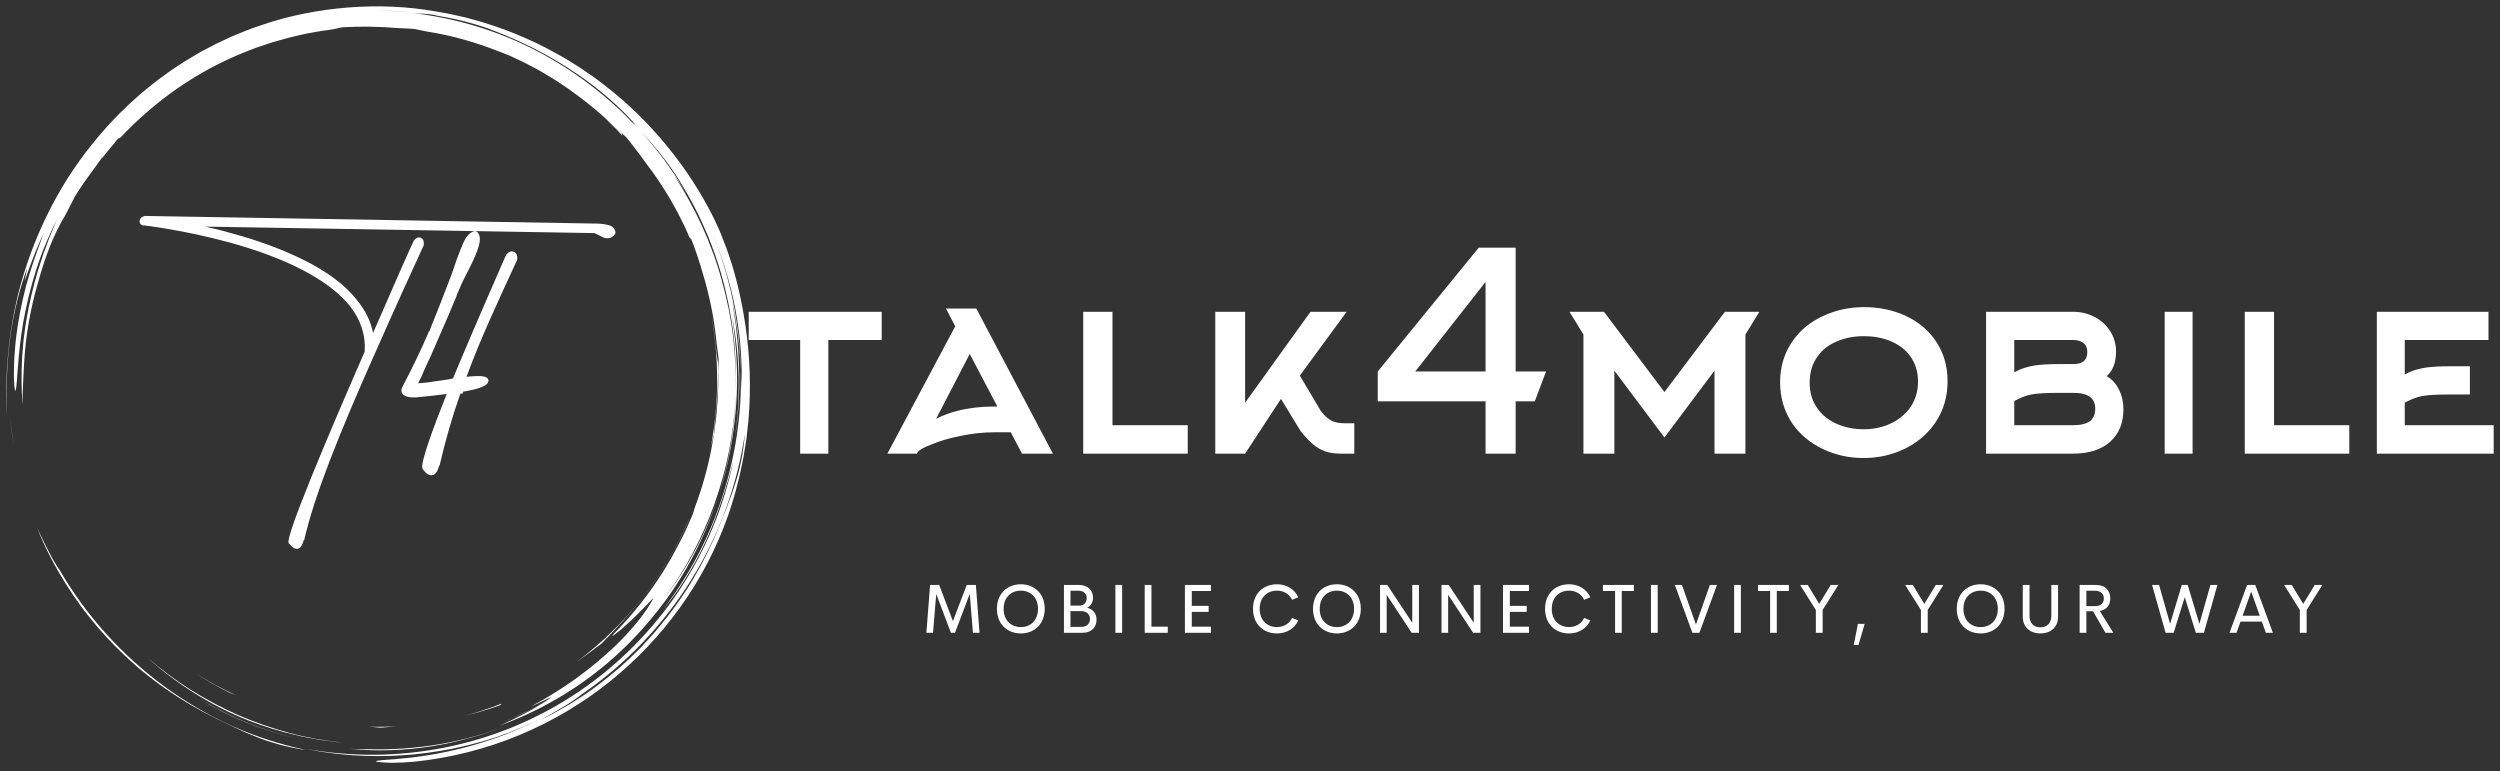 <svg width="175" height="54" viewBox="0 0 175 54" fill="none" xmlns="http://www.w3.org/2000/svg">
<rect x="0" y="0" width="175" height="54" fill="#333333" stroke="none"/>
<path d="M6.781 43.835C7.3 44.444 7.847 45.029 8.421 45.586C10.356 47.492 12.663 49.093 15.138 50.305C16.05 50.732 16.891 51.175 17.876 51.556C18.122 51.651 18.374 51.752 18.638 51.843C18.905 51.928 19.181 52.013 19.471 52.096C19.758 52.186 20.064 52.25 20.385 52.316C20.705 52.381 21.038 52.455 21.396 52.491C19.622 52.117 17.893 51.555 16.238 50.814C14.573 50.062 12.99 49.138 11.517 48.058C8.565 45.894 6.041 43.115 4.197 39.939C4.121 39.844 4.005 39.664 3.867 39.433L3.644 39.056L3.419 38.621C3.27 38.32 3.098 38.014 2.966 37.718C2.848 37.459 2.724 37.202 2.595 36.948C3.168 38.377 3.83 39.626 4.57 40.815C4.911 41.359 5.273 41.892 5.653 42.41C5.599 42.337 5.543 42.267 5.49 42.194C5.897 42.756 6.327 43.301 6.777 43.83L6.781 43.835ZM0.815 30.142L0.68 29.057C0.752 29.719 0.835 30.459 0.987 31.2L0.895 30.674C0.862 30.498 0.835 30.32 0.815 30.142ZM24.452 52.414C26.314 52.603 28.266 52.547 30.177 52.244C32.091 51.942 33.962 51.407 35.701 50.718C32.497 51.979 29.097 52.54 25.771 52.446C25.326 52.439 24.887 52.446 24.452 52.414Z" fill="white"/>
<path d="M13.432 48.604L13.36 48.558C13.384 48.573 13.408 48.589 13.432 48.604ZM16.133 50.093C17.666 50.807 19.273 51.353 20.924 51.722C18.213 51.103 15.662 50.011 13.432 48.604C14.288 49.149 15.188 49.654 16.133 50.093ZM49.968 30.437C49.995 29.994 50.051 29.53 50.065 29.309C50.231 27.889 50.28 26.676 50.273 25.46C50.242 25.241 50.154 24.83 50.119 24.363C50.077 23.894 50.014 23.436 49.96 22.984C49.88 22.535 49.81 22.091 49.721 21.656C50.358 24.91 50.347 28.175 49.762 31.257C49.826 30.982 49.895 30.709 49.968 30.437Z" fill="white"/>
<path d="M0.69 23.824C0.927 21.892 1.432 20.009 1.913 18.754L1.718 19.672C1.838 19.403 2.032 18.778 2.297 18.116L2.488 17.611L2.698 17.122C2.838 16.805 2.956 16.505 3.08 16.275C2.995 16.491 2.913 16.724 2.815 16.957C2.718 17.192 2.61 17.43 2.507 17.669L2.93 16.714C2.503 17.786 2.135 18.881 1.828 19.993C1.511 21.212 1.26 22.492 1.125 23.642C1.086 23.929 1.073 24.209 1.047 24.476C1.028 24.744 0.996 24.998 0.993 25.239C0.982 25.721 0.965 26.142 0.974 26.479C1.003 27.154 1.043 27.49 1.102 27.302C1.217 26.929 1.215 25.009 1.616 22.607C1.831 21.409 2.139 20.096 2.557 18.809C2.972 17.521 3.516 16.273 4.079 15.171L3.913 15.533L3.761 15.905L3.448 16.659L3.162 17.438L3.016 17.83C2.973 17.963 2.93 18.097 2.887 18.232C2.518 19.298 2.242 20.421 2.001 21.552L1.845 22.407C1.787 22.691 1.763 22.98 1.72 23.266C1.631 23.837 1.599 24.413 1.549 24.982C1.494 26.123 1.482 27.25 1.586 28.328C1.582 28.072 1.577 27.844 1.581 27.624L1.613 26.965C1.627 26.738 1.624 26.498 1.645 26.222C1.665 25.947 1.683 25.637 1.698 25.27C1.808 23.419 2.138 21.587 2.652 19.814C3.142 18.034 3.719 16.466 4.58 15.045L4.804 14.618C4.955 14.331 5.082 14.048 5.242 13.76C5.425 13.443 5.6 13.206 5.741 12.989C5.887 12.774 6.011 12.586 6.152 12.403L7.182 10.979C7.203 10.977 7.176 11.031 7.126 11.112C7.296 10.87 7.479 10.637 7.675 10.415C7.886 10.169 8.091 9.91 8.265 9.695C8.306 9.693 8.345 9.692 8.439 9.625C10.859 7.049 13.838 4.95 17.194 3.627L17.941 3.336L18.696 3.084L19.072 2.959L19.452 2.853L20.211 2.642C20.644 2.537 21.084 2.431 21.532 2.336L22.213 2.217C22.443 2.177 22.673 2.133 22.909 2.111C23.377 2.055 23.785 1.936 24.006 1.907C25.228 1.837 26.448 1.851 27.881 1.967C27.992 1.969 28.165 1.979 28.365 1.99C28.566 2.002 28.795 2.007 29.018 2.028C29.279 2.087 29.557 2.145 29.849 2.202C31.631 2.478 33.354 2.973 34.994 3.631L34.992 3.623L35.62 3.873L36.26 4.17C36.7 4.361 37.13 4.606 37.575 4.837C37.799 4.951 38.01 5.09 38.23 5.216C38.445 5.349 38.671 5.466 38.879 5.612C39.301 5.892 39.728 6.161 40.123 6.461C40.758 6.92 41.375 7.405 41.969 7.916C41.982 7.928 41.996 7.939 42.009 7.95L42.02 7.961L42.428 8.331L42.818 8.721L43.209 9.111C43.338 9.241 43.458 9.381 43.583 9.516C43.522 9.418 43.524 9.379 43.527 9.34C43.334 9.155 43.106 8.936 42.88 8.721C43.256 9.063 43.584 9.373 43.853 9.625C43.957 9.758 44.071 9.889 44.178 10.031L44.51 10.47L44.863 10.926L45.214 11.416C45.837 12.211 46.386 13.062 46.909 13.928C47.15 14.373 47.417 14.805 47.632 15.265L47.972 15.948L48.277 16.647C48.365 16.796 48.331 16.653 48.342 16.628C48.684 17.457 48.96 18.32 49.21 19.189C49.687 20.76 50.006 22.375 50.163 24.009C50.226 24.395 50.253 24.785 50.309 25.172L50.274 25.991C50.274 26.3 50.29 26.609 50.277 26.918L50.241 27.849C50.237 28.059 50.207 28.289 50.189 28.538C50.166 28.787 50.153 29.055 50.117 29.338L50.002 30.232C49.965 30.545 49.894 30.867 49.839 31.204C49.566 32.682 49.162 34.133 48.633 35.539C48.565 35.771 48.513 35.956 48.467 36.059C48.291 36.479 48.104 36.886 47.923 37.287C47.721 37.677 47.536 38.068 47.328 38.437C46.687 39.654 45.943 40.814 45.104 41.904C45.01 42.027 44.922 42.152 44.828 42.267L44.549 42.605C44.364 42.823 44.199 43.041 44.024 43.231C43.674 43.609 43.38 43.96 43.104 44.224C42.789 44.554 42.817 44.57 43.035 44.411C43.189 44.297 43.339 44.179 43.486 44.057L44.079 43.521C44.296 43.332 44.504 43.118 44.705 42.916C44.903 42.713 45.101 42.528 45.254 42.361C45.562 42.027 45.764 41.821 45.721 41.913C45.224 42.849 44.318 44.005 42.995 45.283C42.319 45.907 41.56 46.584 40.661 47.238C40.223 47.58 39.736 47.892 39.239 48.234C38.726 48.549 38.202 48.893 37.629 49.199C36.374 49.883 38.57 48.786 38.629 48.775C38.418 48.942 38.196 49.096 37.964 49.235C37.551 49.455 37.141 49.682 36.712 49.871C36.462 49.986 36.216 50.111 35.963 50.218L35.199 50.532L35.603 50.373C36.429 50.045 37.201 49.658 37.898 49.275C37.636 49.434 37.35 49.617 37.036 49.782C36.699 49.957 36.351 50.147 36.002 50.317L34.987 50.789C38.616 49.47 41.95 47.287 44.59 44.441C45.911 43.022 47.09 41.464 48.051 39.778C49.018 38.095 49.795 36.311 50.37 34.457C49.487 37.238 48.111 39.792 46.458 41.952C49.464 37.89 51.257 32.909 51.494 27.772C51.494 28.055 51.466 28.337 51.447 28.619C51.424 28.901 51.413 29.184 51.38 29.466C51.308 30.027 51.256 30.592 51.148 31.148C50.974 32.269 50.69 33.369 50.37 34.457C51.003 32.491 51.381 30.418 51.53 28.333C51.685 26.246 51.555 24.147 51.234 22.113C51.786 24.807 51.878 27.86 51.407 30.878C51.738 28.932 51.822 26.926 51.695 24.937C51.666 24.177 51.577 23.423 51.503 22.724C51.398 22.031 51.318 21.391 51.216 20.873C51.62 22.784 51.779 24.415 51.857 25.952C51.782 22.598 51.088 19.199 49.725 16.007C50.469 17.741 51.08 19.606 51.453 21.523C51.828 23.439 51.984 25.398 51.895 27.284C51.891 27.063 51.9 26.843 51.887 26.621L51.857 25.952C51.938 28.99 51.47 32.002 50.543 34.834C50.078 36.25 49.504 37.626 48.809 38.935C48.115 40.242 47.313 41.489 46.413 42.664C47.441 41.462 48.526 39.764 49.392 37.899C50.254 36.029 50.894 34.008 51.334 32.242C50.687 35.413 49.402 38.541 47.537 41.336C45.678 44.132 43.242 46.59 40.423 48.477C37.609 50.37 34.415 51.68 31.138 52.327C29.51 52.651 27.856 52.82 26.197 52.834C24.568 52.843 22.942 52.7 21.339 52.41L22.18 52.569C22.461 52.623 22.745 52.652 23.027 52.694C23.591 52.785 24.162 52.819 24.73 52.871C25.87 52.935 27.016 52.957 28.158 52.87C29.302 52.809 30.439 52.638 31.57 52.43C32.132 52.302 32.7 52.197 33.254 52.034C33.532 51.956 33.813 51.888 34.09 51.801L34.916 51.533C34.499 51.662 34.06 51.834 33.59 51.959L33.002 52.133C34.236 51.803 35.444 51.383 36.615 50.873C37.151 50.64 37.678 50.387 38.196 50.116C37.225 50.631 36.224 51.087 35.198 51.48C33.242 52.211 31.208 52.717 29.138 52.987C28.827 53.037 28.544 53.052 28.29 53.079L27.611 53.146C27.211 53.178 26.916 53.192 26.709 53.215C26.296 53.256 26.237 53.294 26.402 53.326C26.566 53.358 26.953 53.383 27.429 53.396C27.904 53.393 28.468 53.368 28.98 53.321C34.127 52.793 38.854 50.771 42.641 47.744C46.431 44.716 49.334 40.694 50.952 36.131C51.053 35.866 51.131 35.593 51.216 35.322C51.298 35.05 51.388 34.781 51.462 34.506C51.6 33.955 51.762 33.41 51.868 32.849L52.041 32.013L52.177 31.17L52.245 30.748L52.293 30.323L52.388 29.473C52.584 27.201 52.506 24.904 52.161 22.651C51.976 21.375 51.652 19.861 51.233 18.513L50.912 17.537C50.8 17.227 50.681 16.934 50.575 16.66L50.419 16.263L50.26 15.907L49.985 15.312C49.108 13.532 48.006 11.833 46.716 10.254C45.428 8.673 43.947 7.21 42.278 5.936L41.651 5.459L40.999 5.009L40.673 4.783L40.337 4.571L39.66 4.149C38.738 3.616 37.794 3.102 36.798 2.676C35.813 2.228 34.782 1.865 33.733 1.54C33.202 1.394 32.675 1.232 32.131 1.12C31.86 1.062 31.591 0.991 31.318 0.942L30.494 0.796C28.524 0.449 26.475 0.366 24.428 0.52C22.382 0.678 20.327 1.067 18.357 1.738L17.62 1.994C17.373 2.077 17.136 2.185 16.893 2.279C16.653 2.38 16.408 2.467 16.172 2.578L15.464 2.907C15.225 3.012 14.995 3.133 14.765 3.256L14.075 3.619L13.402 4.014C13.179 4.146 12.953 4.275 12.739 4.422L12.088 4.85C11.87 4.99 11.667 5.152 11.456 5.302C11.248 5.457 11.033 5.601 10.833 5.765L10.229 6.251C10.025 6.41 9.833 6.581 9.641 6.753L9.064 7.266L8.512 7.803C8.329 7.982 8.143 8.159 7.972 8.35C6.565 9.833 5.328 11.452 4.316 13.165C3.324 14.845 2.512 16.625 1.891 18.475C0.667 22.093 0.316 25.762 0.479 29.077C0.444 27.712 0.438 25.756 0.69 23.824ZM40.18 49.153C41.03 48.603 41.849 48.006 42.632 47.364C41.837 48.019 41.021 48.624 40.18 49.153ZM51.432 33.952C51.349 34.204 51.278 34.453 51.186 34.691L50.918 35.398L50.788 35.748L50.644 36.092C50.548 36.325 50.455 36.558 50.365 36.793C49.847 38.084 49.231 39.334 48.522 40.531C47.817 41.728 46.999 42.85 46.125 43.903C45.694 44.435 45.224 44.928 44.762 45.421L44.039 46.128C43.803 46.365 43.543 46.577 43.297 46.801C43.092 46.98 42.884 47.155 42.675 47.328C43.451 46.69 44.189 46.006 44.884 45.28C43.878 46.324 42.784 47.278 41.614 48.133C41.324 48.336 41.044 48.552 40.742 48.743L39.834 49.322L38.874 49.868C38.548 50.049 38.203 50.211 37.858 50.387C38.105 50.241 38.355 50.101 38.609 49.965C38.894 49.806 39.194 49.619 39.487 49.447C39.782 49.279 40.05 49.094 40.273 48.939C40.495 48.785 40.67 48.656 40.761 48.574C40.631 48.662 40.499 48.746 40.367 48.832C40.509 48.739 40.649 48.644 40.789 48.548C40.783 48.554 40.771 48.565 40.761 48.574C43.819 46.483 46.425 43.735 48.378 40.603C50.339 37.473 51.615 33.943 52.144 30.353C52.029 31.793 51.766 32.943 51.432 33.952ZM47.207 12.095C48.049 13.367 48.777 14.712 49.382 16.114C49.452 16.267 49.518 16.423 49.583 16.58C50.972 19.983 51.603 23.634 51.511 27.231C51.534 26.041 51.455 24.852 51.324 23.672C51.175 22.313 50.899 20.97 50.533 19.656C49.817 17.022 48.652 14.525 47.174 12.248C47.31 12.436 47.453 12.639 47.601 12.855C47.76 13.078 47.908 13.308 48.046 13.545L47.867 13.234L47.675 12.932L47.289 12.328C47.027 11.93 46.742 11.545 46.468 11.154C46.171 10.781 45.889 10.395 45.58 10.031C45.346 9.764 45.122 9.488 44.885 9.225C45.722 10.108 46.508 11.056 47.207 12.095ZM27.551 0.768C27.962 0.79 28.373 0.83 28.784 0.861C29.121 0.889 29.456 0.939 29.788 0.977C29.888 0.981 29.993 0.988 30.125 1.003C30.257 1.021 30.414 1.055 30.62 1.102C32.15 1.357 33.547 1.741 34.538 2.138C36.44 2.858 38.209 3.755 39.815 4.79C41.42 5.823 42.861 6.999 44.081 8.282C44.642 8.893 44.478 8.759 44.169 8.463L44.634 8.957C44.428 8.752 44.225 8.543 44.017 8.342L43.373 7.757C43.529 7.894 43.909 8.223 44.169 8.463C42.101 6.352 39.685 4.599 37.069 3.309C34.451 2.02 31.632 1.224 28.814 0.906C29.267 0.957 29.489 0.968 29.7 0.973C29.397 0.938 29.092 0.889 28.784 0.861C28.37 0.834 27.957 0.797 27.547 0.777L26.327 0.748C26.731 0.748 27.14 0.759 27.551 0.768Z" fill="white"/>
<path d="M32.883 52.167L33.002 52.132C32.877 52.166 32.755 52.202 32.629 52.234C32.714 52.213 32.799 52.192 32.883 52.167ZM45.329 41.374C46.514 39.81 47.561 37.94 48.23 36.33L48.222 36.331C46.526 40.342 43.775 43.797 40.342 46.341C40.952 45.917 41.551 45.478 42.138 45.024C42.893 44.234 44.156 42.95 45.329 41.374ZM10.333 46.05C12.34 47.845 14.76 49.408 17.453 50.461C18.504 50.856 19.576 51.203 20.672 51.447C21.216 51.588 21.771 51.675 22.323 51.778C22.599 51.827 22.878 51.854 23.156 51.893C23.434 51.929 23.712 51.97 23.992 51.986C22.727 51.846 21.472 51.636 20.25 51.303C19.029 50.971 17.832 50.561 16.677 50.057C15.529 49.545 14.417 48.955 13.35 48.289C12.29 47.615 11.286 46.862 10.333 46.05ZM35.103 49.251L34.482 49.495L33.848 49.706C33.429 49.858 32.996 49.971 32.564 50.091C32.998 49.982 33.434 49.88 33.858 49.74L34.497 49.544L35.121 49.316C35.096 49.304 34.954 49.331 35.103 49.251ZM27.774 50.844C27.449 50.871 27.123 50.869 26.796 50.872C26.47 50.876 26.142 50.883 25.814 50.862L26.256 50.903C26.39 50.912 26.512 50.922 26.618 50.935C27.004 50.902 27.388 50.892 27.774 50.844ZM14.835 47.831C15.21 48.052 15.609 48.246 16.004 48.46C16.103 48.514 16.283 48.576 16.508 48.658C16.027 48.452 15.565 48.195 15.096 47.957C14.864 47.834 14.64 47.695 14.413 47.566C14.185 47.436 13.959 47.307 13.744 47.162L14.007 47.337L14.28 47.501L14.835 47.831Z" fill="white"/>
<path d="M43.045 16.13C43.099 16.236 43.099 16.343 43.019 16.423C42.965 16.503 42.859 16.584 42.752 16.637C42.539 16.717 42.299 16.69 42.005 16.503C41.872 16.45 41.766 16.397 41.659 16.343C41.659 16.343 41.632 16.343 41.632 16.317L14.355 15.863C14.942 15.996 15.555 16.13 16.169 16.317C18.062 16.824 19.688 17.437 21.075 18.105C22.834 18.959 24.141 19.919 24.994 21.013C25.581 21.734 25.954 22.481 26.114 23.308C27.634 19.812 28.834 17.09 28.967 16.85C28.967 16.85 29.18 16.53 29.447 16.637C29.74 16.744 29.66 17.171 29.66 17.171C28.887 18.852 27.581 21.707 26.194 24.856C26.194 24.883 26.194 24.883 26.167 24.91C23.741 30.38 22.008 34.677 21.288 37.826C21.261 37.826 21.261 37.799 21.261 37.799C21.261 37.799 21.155 38.359 20.835 38.413C20.488 38.466 20.195 37.986 20.195 37.986C20.061 37.399 22.674 31.154 25.527 24.616C25.608 23.468 25.261 22.401 24.488 21.414C23.048 19.626 20.115 18.078 16.009 16.957C12.862 16.103 10.143 15.783 10.116 15.783C10.116 15.783 9.823 15.836 9.769 15.516C9.769 15.196 10.063 15.142 10.143 15.116L41.685 15.649C41.979 15.649 42.245 15.676 42.485 15.729C42.779 15.783 42.992 15.916 43.045 16.13ZM35.962 17.624C36.282 17.731 36.202 18.185 36.202 18.185C34.842 21.147 33.642 23.682 32.655 26.377C32.895 26.351 33.189 26.324 33.428 26.324H33.508C33.748 26.324 34.095 26.351 34.175 26.564L34.202 26.644L34.175 26.724C34.068 27.151 32.842 27.338 32.415 27.418L32.389 27.551H32.229C31.669 29.126 31.189 30.78 30.762 32.622C30.762 32.595 30.762 32.595 30.735 32.595C30.735 32.595 30.629 33.209 30.256 33.262C29.882 33.342 29.562 32.782 29.562 32.782C29.456 32.328 30.282 30.06 31.269 27.578C30.655 27.658 30.016 27.738 29.376 27.792C29.216 27.818 29.082 27.818 28.922 27.818C28.496 27.818 28.096 27.685 28.096 27.338C28.096 27.231 28.149 27.125 28.229 26.964C28.869 25.737 29.482 24.483 30.016 23.228L30.069 23.148C30.576 21.894 31.055 20.666 31.535 19.412C31.695 18.985 31.855 18.532 31.989 18.105C32.175 17.651 32.362 17.09 32.602 16.663L32.709 16.53C32.869 16.317 33.082 16.183 33.242 16.183C33.402 16.183 33.562 16.343 33.589 16.69V16.744C33.589 17.544 32.682 19.065 32.362 19.759L31.989 20.613C31.962 20.64 31.962 20.666 31.962 20.72C31.509 21.787 31.055 22.881 30.576 23.949C30.309 24.589 30.016 25.23 29.722 25.843C29.589 26.19 29.429 26.537 29.269 26.831C29.776 26.804 30.282 26.724 30.789 26.644C31.055 26.617 31.349 26.564 31.642 26.511L31.722 26.457C31.882 26.084 32.042 25.683 32.202 25.31C33.428 22.401 35.402 17.891 35.428 17.838C35.428 17.838 35.668 17.491 35.962 17.624Z" fill="white"/>
<path d="M61.719 23.799H57.984V31.755H56.011V23.799H52.41V21.825H61.719V23.799ZM69.548 28.458H69.816L67.881 24.777L65.525 29.321C65.959 29.09 66.451 28.905 67 28.765C67.792 28.56 68.641 28.458 69.548 28.458ZM66.866 22.841L66.215 21.595H68.341L73.704 31.755H71.54L70.754 30.26H69.567C68.813 30.26 68.015 30.349 67.172 30.528C66.457 30.669 65.806 30.861 65.219 31.104C64.682 31.308 64.357 31.487 64.242 31.64L64.184 31.755H62.116L66.866 22.841ZM83.142 31.755H75.825V21.825H77.874V29.762H83.142V31.755ZM89.668 27.921L87.158 31.755H85.07V21.825H87.158V28.189L91.736 21.825H94.265L90.989 26.292L92.445 28.745C92.713 29.116 93 29.365 93.307 29.493C93.524 29.583 93.792 29.627 94.111 29.627H94.801V31.755H93.939C93.543 31.755 93.224 31.723 92.981 31.659C92.675 31.583 92.375 31.442 92.081 31.238C91.762 30.995 91.417 30.643 91.047 30.183L89.668 27.921ZM103.989 26.004V19.735L99.067 26.004H103.989ZM107.437 28.094H106.096V31.755H103.989V28.094H96.442V26.004L103.51 17.339H106.096V26.004H108.222L107.437 28.094ZM123.157 21.825L122.18 23.416V31.755H120.016V25.947L116.511 30.624L113.005 25.947V31.755H110.841V23.416L109.864 21.825H112.277L116.511 27.442L120.744 21.825H123.157ZM134.261 26.713C134.261 26.01 134.07 25.403 133.686 24.892C133.354 24.445 132.888 24.1 132.288 23.857C131.739 23.64 131.132 23.531 130.468 23.531C129.804 23.531 129.191 23.646 128.63 23.876C128.029 24.119 127.563 24.477 127.231 24.95C126.861 25.461 126.676 26.074 126.676 26.79C126.676 27.506 126.867 28.119 127.251 28.63C127.583 29.09 128.049 29.448 128.649 29.704C129.211 29.934 129.817 30.049 130.468 30.049C131.12 30.049 131.733 29.921 132.307 29.666C132.895 29.397 133.361 29.02 133.706 28.535C134.076 28.011 134.261 27.404 134.261 26.713ZM136.33 26.694C136.33 27.78 136.042 28.745 135.468 29.589C134.944 30.369 134.223 30.982 133.303 31.429C132.422 31.851 131.471 32.062 130.449 32.062C129.428 32.062 128.476 31.851 127.595 31.429C126.689 30.995 125.974 30.394 125.45 29.627C124.888 28.784 124.607 27.825 124.607 26.752C124.607 25.678 124.895 24.726 125.469 23.895C125.993 23.128 126.714 22.534 127.634 22.112C128.515 21.703 129.466 21.499 130.488 21.499C131.509 21.499 132.454 21.691 133.322 22.074C134.229 22.483 134.944 23.064 135.468 23.819C136.042 24.637 136.33 25.595 136.33 26.694ZM140.998 23.799V26.062C141.394 25.831 141.872 25.672 142.434 25.582C142.868 25.518 143.424 25.486 144.101 25.486H145.116C145.461 25.486 145.713 25.416 145.872 25.276C146.032 25.135 146.112 24.924 146.112 24.643C146.112 24.362 146.023 24.151 145.844 24.01C145.665 23.87 145.422 23.799 145.116 23.799H140.998ZM140.998 28.075V29.762H145.116C145.588 29.762 145.946 29.691 146.189 29.551C146.508 29.359 146.667 29.046 146.667 28.611C146.667 28.241 146.543 27.963 146.294 27.777C146.045 27.592 145.652 27.499 145.116 27.499H144.101C143.22 27.499 142.581 27.538 142.185 27.614C141.84 27.678 141.445 27.832 140.998 28.075ZM148.64 28.65C148.64 29.621 148.327 30.381 147.702 30.931C147.076 31.48 146.214 31.755 145.116 31.755H139.025V21.825H145.116C145.652 21.825 146.15 21.943 146.61 22.18C147.07 22.416 147.437 22.748 147.711 23.176C147.986 23.605 148.123 24.087 148.123 24.624C148.123 25.365 147.906 25.934 147.472 26.33C147.842 26.547 148.13 26.863 148.334 27.279C148.538 27.694 148.64 28.151 148.64 28.65ZM153.481 31.755H151.527V21.825H153.481V31.755ZM164.45 31.755H157.133V21.825H159.183V29.762H164.45V31.755ZM168.333 28.189V29.762H174.558V31.755H166.379V21.825H174.194V23.799H168.333V26.215C168.729 25.985 169.208 25.825 169.77 25.736C170.204 25.672 170.759 25.64 171.436 25.64H172.892V27.614H171.436C170.555 27.614 169.916 27.653 169.521 27.729C169.176 27.793 168.78 27.947 168.333 28.189Z" fill="white"/>
<path d="M68.566 44.295H68.105L67.884 41.57L66.85 44.295H66.563L65.536 41.58L65.311 44.295H64.847L65.105 40.944H65.742L66.705 43.477L67.674 40.944H68.311L68.566 44.295ZM71.458 44.34C70.509 44.34 69.784 43.686 69.784 42.617C69.784 41.551 70.509 40.899 71.458 40.899C72.403 40.899 73.13 41.551 73.13 42.617C73.13 43.686 72.403 44.34 71.458 44.34ZM71.458 43.897C72.128 43.897 72.659 43.432 72.659 42.617C72.659 41.809 72.128 41.345 71.458 41.345C70.786 41.345 70.253 41.809 70.253 42.617C70.253 43.432 70.786 43.897 71.458 43.897ZM76.097 42.541C76.493 42.641 76.758 42.913 76.758 43.38C76.758 43.918 76.393 44.295 75.792 44.295H74.476V40.944H75.503C76.121 40.944 76.512 41.304 76.512 41.835C76.512 42.153 76.367 42.413 76.097 42.541ZM76.071 41.866C76.071 41.577 75.863 41.352 75.501 41.352H74.933V42.394H75.574C75.877 42.394 76.071 42.157 76.071 41.866ZM75.712 43.88C76.093 43.88 76.299 43.624 76.299 43.333C76.299 43.025 76.083 42.778 75.683 42.778H74.933V43.88L75.712 43.88ZM78.078 44.295V40.944H78.549V44.295H78.078ZM80.601 43.868H81.744V44.295H80.129V40.944H80.601V43.868ZM84.764 41.368H83.424V42.411H84.605V42.833H83.424V43.868H84.764V44.295H82.943V40.944H84.764V41.368ZM89.383 44.34C88.434 44.34 87.71 43.688 87.71 42.617C87.71 41.551 88.434 40.899 89.383 40.899C90.06 40.899 90.621 41.236 90.879 41.812L90.444 41.985C90.25 41.575 89.854 41.345 89.383 41.345C88.711 41.345 88.178 41.809 88.178 42.617C88.178 43.43 88.711 43.894 89.383 43.894C89.854 43.894 90.25 43.664 90.444 43.255L90.879 43.43C90.621 44.003 90.06 44.34 89.383 44.34ZM93.584 44.34C92.635 44.34 91.911 43.686 91.911 42.617C91.911 41.551 92.635 40.899 93.584 40.899C94.529 40.899 95.256 41.551 95.256 42.617C95.256 43.686 94.529 44.34 93.584 44.34ZM93.584 43.897C94.254 43.897 94.785 43.432 94.785 42.617C94.785 41.809 94.254 41.345 93.584 41.345C92.912 41.345 92.379 41.809 92.379 42.617C92.379 43.432 92.912 43.897 93.584 43.897ZM98.858 40.944H99.327V44.295H98.818L97.068 41.636V44.295H96.602V40.944H97.106L98.858 43.591L98.858 40.944ZM103.161 40.944H103.63V44.295H103.121L101.371 41.636V44.295H100.905V40.944H101.409L103.161 43.591L103.161 40.944ZM107.028 41.368H105.688V42.411H106.87V42.833H105.688V43.868H107.028V44.295H105.208V40.944H107.028V41.368ZM109.828 44.34C108.879 44.34 108.154 43.688 108.154 42.617C108.154 41.551 108.879 40.899 109.828 40.899C110.505 40.899 111.066 41.236 111.324 41.812L110.889 41.985C110.694 41.575 110.299 41.345 109.828 41.345C109.156 41.345 108.623 41.809 108.623 42.617C108.623 43.43 109.156 43.894 109.828 43.894C110.299 43.894 110.694 43.664 110.889 43.255L111.324 43.43C111.066 44.003 110.505 44.34 109.828 44.34ZM114.37 40.944V41.368H113.523V44.295H113.056V41.368H112.206V40.944H114.37ZM115.567 44.295V40.944H116.038V44.295H115.567ZM119.692 40.944H120.19L118.959 44.295H118.466L117.24 40.944H117.735L118.715 43.717L119.692 40.944ZM121.389 44.295V40.944H121.86V44.295H121.389ZM125.223 40.944V41.368H124.376V44.295H123.909V41.368H123.059V40.944H125.223ZM128.686 40.944L127.585 42.698V44.295H127.109V42.7L126.006 40.944H126.541L127.346 42.273L128.153 40.944H128.686ZM130.093 45.152H129.762L130.053 43.669H130.527L130.093 45.152ZM136.041 40.944L134.94 42.698V44.295H134.464V42.7L133.361 40.944H133.896L134.701 42.273L135.508 40.944H136.041ZM138.646 44.34C137.697 44.34 136.973 43.686 136.973 42.617C136.973 41.551 137.697 40.899 138.646 40.899C139.591 40.899 140.318 41.551 140.318 42.617C140.318 43.686 139.591 44.34 138.646 44.34ZM138.646 43.897C139.316 43.897 139.847 43.432 139.847 42.617C139.847 41.809 139.316 41.345 138.646 41.345C137.974 41.345 137.441 41.809 137.441 42.617C137.441 43.432 137.974 43.897 138.646 43.897ZM142.826 44.34C142.133 44.34 141.595 43.93 141.595 43.174V40.944H142.066V43.108C142.066 43.66 142.398 43.913 142.826 43.913C143.255 43.913 143.593 43.657 143.593 43.108V40.944H144.064V43.174C144.064 43.93 143.525 44.34 142.826 44.34ZM147.38 44.295L146.514 42.788H146.045V44.295H145.574V40.944H146.701C147.401 40.944 147.721 41.373 147.721 41.899C147.721 42.366 147.446 42.691 146.987 42.769L147.932 44.295L147.38 44.295ZM146.045 41.352V42.428H146.637C147.072 42.428 147.269 42.21 147.269 41.892C147.269 41.579 147.072 41.352 146.637 41.352H146.045ZM151.59 44.295L150.645 40.944H151.135L151.907 43.669L152.726 40.944H153.138L153.957 43.669L154.731 40.944H155.219L154.274 44.295H153.709L152.932 41.802L152.156 44.295H151.59ZM158.611 44.295L158.331 43.513H156.835L156.556 44.295H156.066L157.299 40.944H157.867L159.101 44.295H158.611ZM156.982 43.101H158.184L157.583 41.411L156.982 43.101ZM162.565 40.944L161.465 42.698V44.295H160.989V42.7L159.886 40.944H160.421L161.226 42.273L162.033 40.944H162.565Z" fill="white"/>
</svg>
